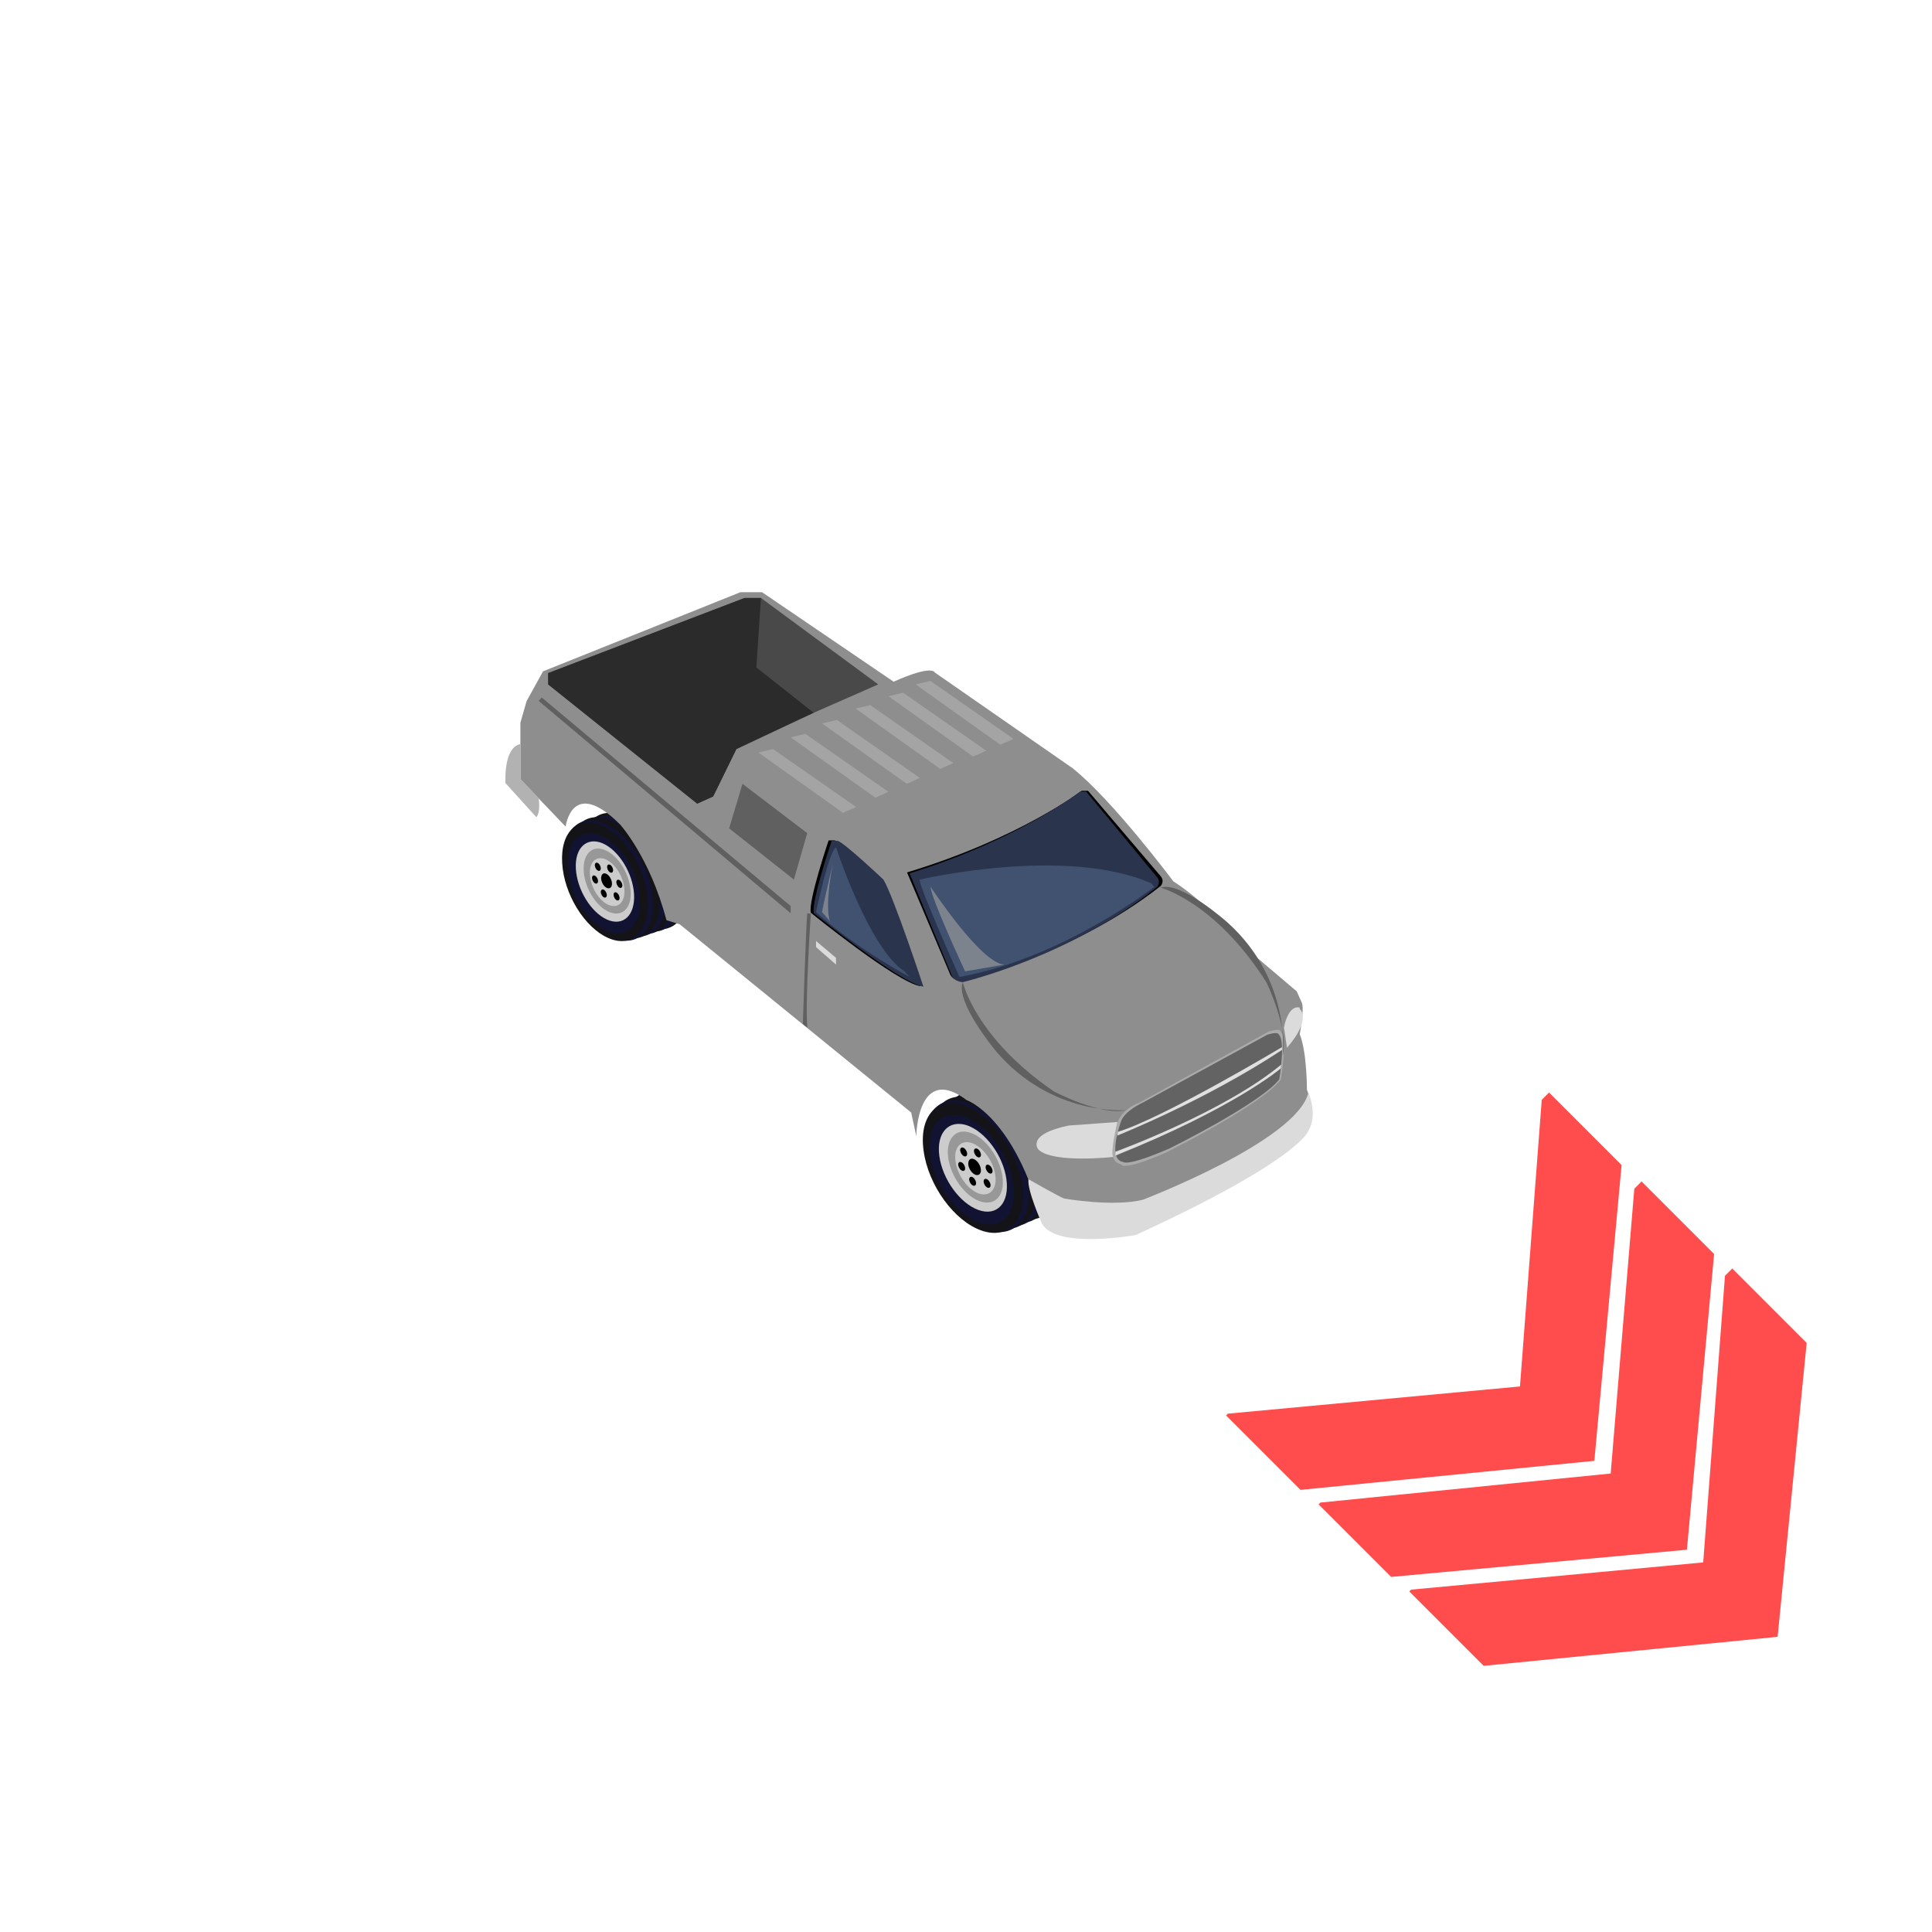 <?xml version="1.0" encoding="utf-8"?>
<!-- Generator: Adobe Illustrator 16.0.0, SVG Export Plug-In . SVG Version: 6.00 Build 0)  -->
<!DOCTYPE svg PUBLIC "-//W3C//DTD SVG 1.1//EN" "http://www.w3.org/Graphics/SVG/1.1/DTD/svg11.dtd">
<svg version="1.1" id="Layer_1" xmlns="http://www.w3.org/2000/svg" xmlns:xlink="http://www.w3.org/1999/xlink" x="0px" y="0px"
	 width="200px" height="200px" viewBox="0 0 200 200" enable-background="new 0 0 200 200" xml:space="preserve">
<g id="Direction">
	<g transform="rotate({{angle}} 50 50)">
		<polygon id="arrow" opacity="0.7" fill="#ff0000" enable-background="new    " points="167.866,120.609 165.046,151.227 
			134.623,154.23 126.923,146.529 127.109,146.342 157.348,143.525 159.602,113.85 160.354,113.098 		">

		</polygon>
		<polygon id="arrow2" opacity="0.7" fill="#ff0000" enable-background="new    " points="177.443,129.814 174.628,160.426 
			144.012,163.242 136.503,155.73 136.689,155.545 166.738,152.537 169.184,123.053 169.934,122.303 		">
		
		
		</polygon>
		<polygon id="arrow3" opacity="0.7" fill="#ff0000" enable-background="new    " points="187.025,139.016 184.018,169.443 
			153.591,172.447 145.891,164.746 146.077,164.559 176.316,161.742 178.57,132.068 179.324,131.314 		">
		

		</polygon>
	</g>
</g>
<g id="Tire">
	<path fill="#141318" d="M103.936,112.49c2.969,1.031,5.793,4.824,6.324,8.455c0.531,3.633-1.431,5.756-4.369,4.709
		c-2.965-1.025-5.787-4.816-6.321-8.447C99.032,113.585,100.97,111.461,103.936,112.49z"/>
	<path fill="#121332" d="M103.257,112.88c2.921,1.022,5.708,4.795,6.226,8.397c0.51,3.629-1.424,5.74-4.346,4.714
		c-2.926-1.021-5.712-4.787-6.228-8.396C98.393,113.969,100.338,111.865,103.257,112.88z"/>
	<path fill="#141318" d="M102.275,113.167c2.965,1.034,5.783,4.821,6.318,8.455c0.531,3.633-1.43,5.756-4.367,4.718
		c-2.966-1.035-5.784-4.822-6.32-8.454C97.371,114.271,99.322,112.146,102.275,113.167z"/>
	<path fill="#121332" d="M101.602,113.566c2.922,1.022,5.711,4.793,6.229,8.4c0.507,3.626-1.43,5.735-4.35,4.717
		c-2.922-1.029-5.708-4.798-6.227-8.404C96.736,114.67,98.675,112.545,101.602,113.566z"/>
	<path fill="#141318" d="M100.859,113.781c2.965,1.027,5.789,4.814,6.318,8.451c0.531,3.635-1.429,5.756-4.367,4.711
		c-2.966-1.023-5.789-4.816-6.32-8.453C95.957,114.857,97.898,112.759,100.859,113.781z"/>
	<path fill="#121332" d="M100.175,114.175c2.923,1.023,5.71,4.792,6.226,8.401c0.515,3.629-1.424,5.736-4.342,4.716
		c-2.918-1.026-5.709-4.794-6.229-8.396C95.312,115.291,97.259,113.158,100.175,114.175z"/>
	<path fill="#141318" d="M99.846,114.434c2.825,0.982,5.514,4.676,5.992,8.262c0.479,3.587-1.418,5.672-4.238,4.689
		c-2.822-0.986-5.511-4.685-5.989-8.267C95.108,115.536,97.011,113.443,99.846,114.434z"/>
	<path fill="#121332" d="M99.846,115.633c2.389,0.823,4.648,3.946,5.053,6.969c0.416,3.013-1.195,4.793-3.571,3.949
		c-2.385-0.824-4.645-3.947-5.051-6.973C95.868,116.574,97.464,114.813,99.846,115.633z"/>
	<path fill="#CDCCCC" d="M100.131,116.501c1.909,0.677,3.727,3.157,4.055,5.587c0.326,2.432-0.955,3.854-2.887,3.174
		c-1.91-0.677-3.729-3.164-4.058-5.586C96.91,117.271,98.21,115.854,100.131,116.501z"/>
	<path fill="#989898" d="M100.492,117.273c1.55,0.537,3.014,2.559,3.28,4.531c0.271,1.963-0.781,3.092-2.338,2.553
		c-1.547-0.539-3.014-2.56-3.28-4.529C97.907,117.886,98.947,116.729,100.492,117.273z"/>
	<path fill="#CDCCCC" d="M100.622,118.327c1.132,0.412,2.215,1.883,2.412,3.327c0.2,1.451-0.57,2.279-1.706,1.9
		c-1.13-0.404-2.218-1.878-2.412-3.324C98.697,118.79,99.461,117.938,100.622,118.327z"/>
	<g id="Tire_Hole">
		<path fill="#010101" d="M100.787,119.98c0.357,0.131,0.686,0.58,0.75,1.045c0.058,0.451-0.184,0.703-0.549,0.592
			c-0.357-0.133-0.683-0.583-0.75-1.045C100.202,120.114,100.425,119.848,100.787,119.98z"/>
		<path fill="#010101" d="M101.128,118.904c0.199,0.059,0.368,0.308,0.417,0.563c0.025,0.259-0.098,0.392-0.294,0.333
			c-0.205-0.072-0.375-0.316-0.424-0.57C100.798,118.979,100.921,118.837,101.128,118.904z"/>
		<path fill="#010101" d="M99.695,118.801c0.203,0.065,0.373,0.313,0.422,0.57c0.025,0.254-0.098,0.395-0.299,0.327
			c-0.196-0.071-0.371-0.312-0.42-0.575C99.374,118.887,99.501,118.739,99.695,118.801z"/>
		<path fill="#010101" d="M99.489,120.302c0.202,0.066,0.374,0.31,0.418,0.571c0.027,0.255-0.093,0.387-0.294,0.326
			c-0.2-0.066-0.372-0.317-0.416-0.571C99.161,120.377,99.295,120.234,99.489,120.302z"/>
		<path fill="#010101" d="M100.62,121.834c0.202,0.064,0.375,0.316,0.422,0.568c0.026,0.26-0.093,0.392-0.294,0.332
			c-0.199-0.067-0.371-0.316-0.416-0.57C100.3,121.92,100.432,121.775,100.62,121.834z"/>
		<path fill="#010101" d="M102.119,122.048c0.199,0.065,0.374,0.317,0.419,0.572c0.026,0.256-0.095,0.394-0.295,0.332
			c-0.199-0.071-0.368-0.313-0.415-0.574C101.805,122.129,101.921,121.984,102.119,122.048z"/>
		<path fill="#010101" d="M102.324,120.579c0.205,0.065,0.375,0.312,0.421,0.571c0.028,0.254-0.095,0.389-0.292,0.326
			c-0.199-0.072-0.371-0.317-0.42-0.572C102.006,120.654,102.127,120.507,102.324,120.579z"/>
	</g>
</g>
<g id="Tire_1_">
	<path fill="#141318" d="M66.07,83.992c2.58,1.117,4.832,4.694,5.062,7.966c0.22,3.271-1.672,5.026-4.215,3.895
		c-2.577-1.116-4.83-4.691-5.06-7.964C61.628,84.634,63.505,82.871,66.07,83.992z"/>
	<path fill="#121332" d="M65.445,84.293c2.529,1.117,4.752,4.663,4.968,7.914c0.205,3.267-1.666,5.016-4.197,3.895
		c-2.537-1.104-4.758-4.656-4.967-7.907C61.034,84.929,62.911,83.188,65.445,84.293z"/>
	<path fill="#141318" d="M64.55,84.488c2.565,1.119,4.821,4.693,5.052,7.964c0.219,3.275-1.673,5.029-4.22,3.895
		c-2.571-1.115-4.821-4.691-5.051-7.962C60.102,85.127,61.984,83.364,64.55,84.488z"/>
	<path fill="#121332" d="M63.919,84.792c2.534,1.116,4.763,4.66,4.974,7.912c0.202,3.265-1.668,5.017-4.201,3.898
		c-2.53-1.111-4.752-4.657-4.969-7.904C59.507,85.439,61.382,83.677,63.919,84.792z"/>
	<path fill="#141318" d="M63.24,84.934c2.574,1.115,4.828,4.689,5.062,7.964c0.216,3.277-1.676,5.03-4.223,3.896
		c-2.572-1.119-4.826-4.689-5.05-7.966C58.798,85.557,60.673,83.816,63.24,84.934z"/>
	<path fill="#121332" d="M62.609,85.236c2.535,1.111,4.759,4.66,4.976,7.911c0.203,3.271-1.674,5.01-4.201,3.904
		c-2.532-1.117-4.76-4.662-4.969-7.909C58.193,85.889,60.079,84.13,62.609,85.236z"/>
	<path fill="#141318" d="M62.295,85.444c2.451,1.075,4.598,4.551,4.775,7.78c0.181,3.219-1.659,4.951-4.103,3.878
		c-2.448-1.073-4.59-4.541-4.771-7.77C57.997,86.103,59.839,84.368,62.295,85.444z"/>
	<path fill="#121332" d="M62.217,86.51c2.07,0.893,3.869,3.834,4.021,6.557c0.16,2.704-1.394,4.185-3.457,3.271
		c-2.069-0.899-3.868-3.835-4.021-6.556C58.605,87.082,60.148,85.618,62.217,86.51z"/>
	<path fill="#CDCCCC" d="M62.404,87.306c1.658,0.735,3.104,3.073,3.233,5.26c0.121,2.188-1.12,3.365-2.795,2.631
		c-1.655-0.743-3.103-3.083-3.229-5.262C59.482,87.767,60.738,86.596,62.404,87.306z"/>
	<path fill="#989898" d="M62.679,88.02c1.343,0.587,2.511,2.491,2.607,4.261c0.104,1.768-0.906,2.702-2.257,2.115
		c-1.342-0.589-2.508-2.49-2.608-4.264C60.331,88.385,61.333,87.424,62.679,88.02z"/>
	<path fill="#CDCCCC" d="M62.717,88.968c0.982,0.439,1.85,1.824,1.92,3.128c0.083,1.307-0.66,1.994-1.646,1.58
		c-0.987-0.444-1.85-1.831-1.924-3.133C60.975,89.242,61.712,88.533,62.717,88.968z"/>
	<g id="Tire_Hole_1_">
		<path fill="#010101" d="M62.749,90.449c0.313,0.144,0.573,0.566,0.601,0.981c0.023,0.412-0.205,0.617-0.527,0.491
			c-0.312-0.142-0.569-0.567-0.596-0.982C62.227,90.53,62.439,90.305,62.749,90.449z"/>
		<path fill="#010101" d="M63.134,89.513c0.175,0.072,0.308,0.303,0.336,0.539c0.007,0.225-0.112,0.34-0.286,0.27
			c-0.177-0.076-0.313-0.305-0.336-0.538C62.835,89.56,62.954,89.439,63.134,89.513z"/>
		<path fill="#010101" d="M61.861,89.325c0.177,0.073,0.308,0.301,0.332,0.537c0.011,0.225-0.11,0.343-0.284,0.268
			c-0.173-0.072-0.308-0.3-0.332-0.538C61.57,89.375,61.693,89.253,61.861,89.325z"/>
		<path fill="#010101" d="M61.572,90.646c0.177,0.074,0.315,0.303,0.337,0.536c0.004,0.223-0.111,0.34-0.285,0.267
			c-0.175-0.068-0.31-0.299-0.336-0.533C61.277,90.687,61.404,90.573,61.572,90.646z"/>
		<path fill="#010101" d="M62.484,92.094c0.17,0.069,0.306,0.302,0.334,0.533c0.002,0.226-0.119,0.342-0.291,0.272
			c-0.168-0.072-0.309-0.301-0.334-0.533C62.188,92.144,62.314,92.024,62.484,92.094z"/>
		<path fill="#010101" d="M63.802,92.387c0.177,0.073,0.31,0.303,0.336,0.539c0.007,0.224-0.108,0.34-0.284,0.268
			c-0.175-0.072-0.313-0.305-0.334-0.535C63.509,92.435,63.62,92.313,63.802,92.387z"/>
		<path fill="#010101" d="M64.089,91.088c0.174,0.072,0.313,0.304,0.336,0.537c0.007,0.224-0.11,0.345-0.287,0.272
			c-0.174-0.078-0.305-0.307-0.336-0.543C63.794,91.138,63.911,91.012,64.089,91.088z"/>
	</g>
</g>
<g id="Layer_2">
	<path fill="#8E8E8E" d="M134.55,107.074c0.746,1.81,0.746,5.749,0.746,5.749c1.173,2.872-0.53,4.471-0.53,4.471
		c-2.877,3.511-15.647,9.577-15.647,9.577c-5.96,1.702-9.048,0.744-9.048,0.744l-2.129-0.961
		c-2.871-11.066-7.875-12.772-7.875-12.772c-5.107-3.833-5.214,3.729-5.214,3.729l-0.531-2.449L70.369,95.686l-1.379-0.43
		c-1.705-6.493-4.793-9.901-4.793-9.901c-5.008-5-5.641,0.216-5.641,0.216l-4.685-4.894v-5.856l0.639-2.236l1.703-3.086
		l20.438-8.195h2.234l13.624,9.267c4.041-1.809,4.255-0.958,4.255-0.958l14.263,9.906c4.152,3.297,10.43,11.71,10.43,11.71
		c3.939,2.554,6.495,6.064,6.495,6.064l6.278,5.326l0.53,1.166C135.049,104.42,134.551,107.076,134.55,107.074z"/>
</g>
<path fill="#AAAAAA" d="M120.662,119.332c-4.631,2.025-4.631,1.173-4.631,1.173c-1.758-0.278-0.454-3.955-0.454-3.955
	c0.411-1.755,2.315-2.38,2.315-2.38l13.467-7.396c1.223-0.373,1.223,0,1.223,0c0.745,0.75,0,5.002,0,5.002
	C130.453,114.486,120.659,119.328,120.662,119.332z"/>
<path fill="#636363" d="M121.057,118.891c-4.429,1.92-4.787,1.393-4.787,1.393c-1.687-0.244-0.24-4.135-0.24-4.135
	c0.326-1.146,2.318-2.033,2.318-2.033l12.856-7.01c1.172-0.355,1.174-0.014,1.174-0.014c0.724,0.688,0.052,4.646,0.052,4.646
	C130.41,114.281,121.061,118.887,121.057,118.891z"/>
<path d="M120.161,91.708c-9.166,7.216-20.62,9.843-20.62,9.843c-1.063-0.078-1.228-0.797-1.228-0.797l-4.417-10.442
	c11.615-3.507,18.081-8.451,18.081-8.451h0.655l7.527,8.852C120.591,91.228,120.159,91.712,120.161,91.708z"/>
<path fill="#2A344C" d="M119.787,91.812c-8.942,7.225-20.116,9.859-20.116,9.859c-1.038-0.084-1.197-0.803-1.197-0.803L94.16,90.411
	c11.335-3.512,17.641-8.465,17.641-8.465h0.639l7.345,8.863C120.21,91.317,119.784,91.804,119.787,91.812z"/>
<path d="M95.276,102.088c-2.476-0.402-11.336-7.598-11.336-7.598c-0.314-1.13,1.838-7.491,1.838-7.491h0.639
	c0.638,0.16,4.709,3.993,4.709,3.993C92.161,92.668,95.276,102.086,95.276,102.088z"/>
<path fill="#2A344C" d="M95.591,102.139c-2.474-0.402-11.335-7.599-11.335-7.599c-0.316-1.129,1.838-7.491,1.838-7.491h0.637
	c0.643,0.162,4.713,3.995,4.713,3.995C92.48,92.722,95.595,102.143,95.591,102.139z"/>
<path fill="#DBDBDB" d="M118.363,124.18c-3.029,0.797-8.195-0.107-8.195-0.107c-0.479-0.159-3.702-2.002-3.702-2.002
	c-0.163,1.115,1.384,4.578,1.384,4.578c1.477,2.709,9.713,1.201,9.713,1.201c17.147-7.873,17.883-10.799,17.883-10.799
	c1.011-1.644,0-3.953,0-3.953C134.273,118.098,118.361,124.17,118.363,124.18z"/>
<path fill="#DBDBDB" d="M115.676,116.148c0,0-0.015,0.049-0.039,0.146c-0.143,0.614-0.679,2.963-0.402,3.472
	c0,0-6.172,0.693-7.717-0.744c0,0-1.438-1.547,3.086-2.504"/>
<polygon fill="#494949" points="76.861,77.023 76.225,77.553 73.824,82.45 72.177,83.194 56.747,70.849 56.747,69.677 
	77.072,61.905 78.777,61.905 90.913,70.849 "/>
<polygon fill="#2B2B2B" points="84.229,73.785 76.225,77.553 73.824,82.45 72.177,83.194 56.747,70.849 56.747,69.677 
	77.072,61.905 78.777,61.905 78.296,69.092 "/>
<path fill="#E0E0E0" d="M132.713,108.688c-7.98,5.269-17.042,8.861-17.042,8.861l0.047-0.38c4.752-1.456,16.99-8.769,16.99-8.769
	L132.713,108.688z"/>
<path fill="#E0E0E0" d="M115.468,119.223v0.4c12.298-4.91,17.117-9.02,17.117-9.02l0.044-0.397
	c-5.953,4.946-17.154,9.017-17.154,9.017H115.468z"/>
<path fill="#606060" d="M103.064,108.77c5.797,6.864,13.558,6.146,13.558,6.146c-2.687,0.638-7.532-1.938-7.532-1.938
	c-8.146-5.572-9.424-11.313-9.424-11.313C98.867,103.736,103.064,108.768,103.064,108.77z"/>
<path fill="#606060" d="M127.118,95.537c6.655,6.04,5.655,13.77,5.655,13.77c0.731-2.662-1.666-7.6-1.666-7.6
	c-5.273-8.34-10.967-9.821-10.967-9.821C122.247,91.16,127.119,95.537,127.118,95.537z"/>
<polygon fill="#606060" points="82.186,91.053 75.479,85.749 76.861,81.141 83.564,86.247 "/>
<polygon fill="#A5A4A4" points="103.557,77.096 94.789,70.849 96.316,70.487 104.914,76.487 "/>
<polygon fill="#A5A4A4" points="100.738,78.319 91.971,72.072 93.494,71.711 102.096,77.715 "/>
<polygon fill="#A5A4A4" points="97.335,79.598 88.568,73.348 90.086,72.989 98.684,78.992 "/>
<polygon fill="#A5A4A4" points="93.872,81.141 85.107,74.892 86.628,74.53 95.227,80.535 "/>
<polygon fill="#A5A4A4" points="90.615,82.575 81.85,76.33 83.372,75.968 91.973,81.971 "/>
<polygon fill="#A5A4A4" points="87.27,84.147 78.505,77.9 80.023,77.543 88.624,83.541 "/>
<path fill="#606060" d="M83.566,94.541c-0.135,1.424-0.453,11.458-0.453,11.458l0.453,0.371c-0.215-3.276,0.373-11.773,0.373-11.773
	L83.566,94.541z"/>
<polygon fill="#606060" points="81.85,94.541 55.759,72.553 56.081,72.204 81.85,93.795 "/>
<path fill="#B2B2B2" d="M53.875,78.19v-1.167c-1.799,0.372-1.547,4.044-1.547,4.044l3.191,3.526
	c0.478-0.516,0.239-1.993,0.239-1.993l-1.887-1.974V78.19H53.875z"/>
<polygon fill="#DBDBDB" points="84.477,98.046 86.547,99.853 86.547,99.159 84.477,97.415 "/>
<path fill="#415170" d="M99.321,101.135c10.699-1.918,20.171-9.328,20.171-9.328l-0.322-0.375
	c-8.939-3.902-23.943-0.379-23.943-0.379C94.852,91.131,99.32,101.129,99.321,101.135z"/>
<path fill="#415170" d="M84.473,94.422c4.31,3.887,9.685,6.707,9.685,6.707l-0.534-0.58c-3.671-2.38-7.077-12.83-7.077-12.83
	C85.809,88.049,84.477,94.422,84.473,94.422z"/>
<path fill="#7D838C" d="M99.907,100.557l4.044-0.7c-2.447-0.166-7.61-8.051-7.61-8.051C96.294,92.8,99.907,100.555,99.907,100.557z"
	/>
<path fill="#7D838C" d="M85.911,95.357l-0.808-0.935c0.15-1.006,1.125-5.054,1.125-5.054C85.32,94.051,85.91,95.358,85.911,95.357z"
	/>
<path fill="#DBDBDB" d="M133.23,108.466c2.633-3.046,1.312-4.018,1.312-4.018v-0.144c-1.237-0.287-1.628,2.065-1.628,2.065
	L133.23,108.466z"/>
</svg>
